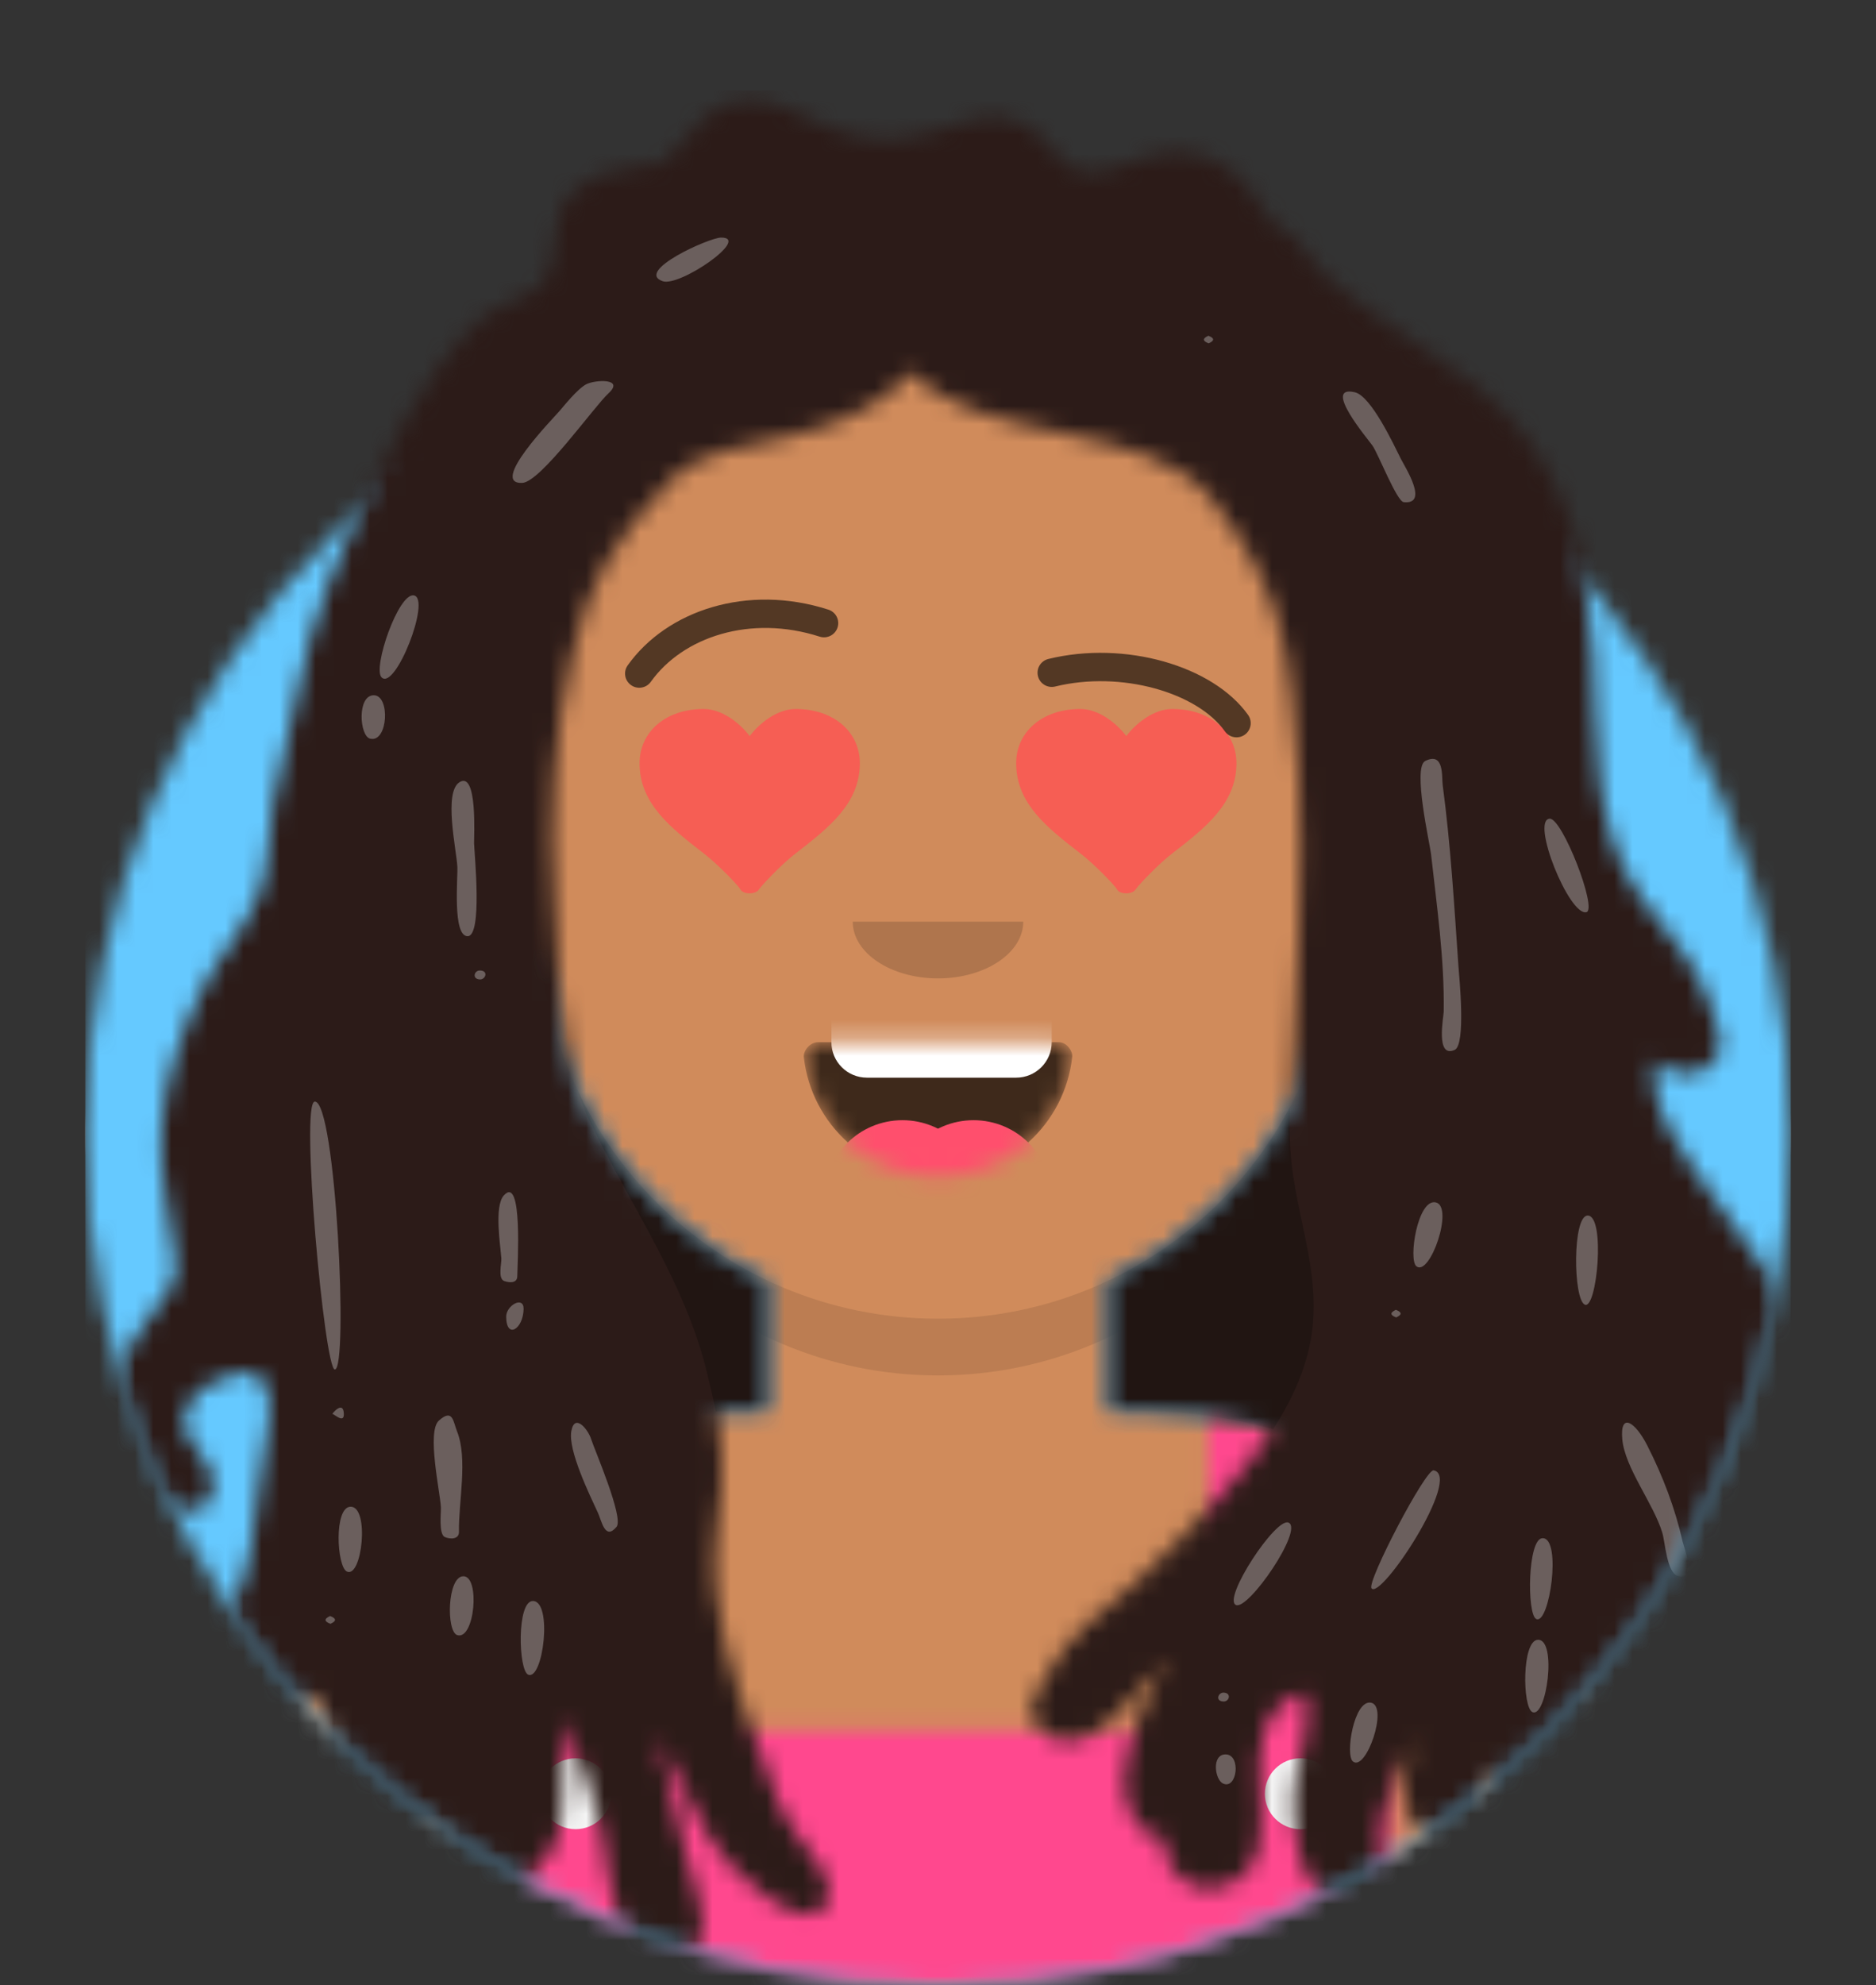 <svg width="104" height="110" viewBox="0 0 104 110" fill="none" xmlns="http://www.w3.org/2000/svg">
<rect x="0" y="0" width="104" height="110" fill="#333333" stroke="none"/>
<mask id="mask0" mask-type="alpha" maskUnits="userSpaceOnUse" x="4" y="15" width="96" height="95">
<path d="M52 110C78.108 110 99.273 88.893 99.273 62.857C99.273 36.821 78.108 15.714 52 15.714C25.892 15.714 4.727 36.821 4.727 62.857C4.727 88.893 25.892 110 52 110Z" fill="white"/>
</mask>
<g mask="url(#mask0)">
<path d="M52 110C78.108 110 99.273 88.893 99.273 62.857C99.273 36.821 78.108 15.714 52 15.714C25.892 15.714 4.727 36.821 4.727 62.857C4.727 88.893 25.892 110 52 110Z" fill="#E6E6E6"/>
<path d="M99.273 15.714H4.727V110H99.273V15.714Z" fill="#65C9FF"/>
</g>
<mask id="mask1" mask-type="alpha" maskUnits="userSpaceOnUse" x="0" y="0" width="104" height="110">
<path d="M4.727 62.857C4.727 88.893 25.892 110 52 110C78.108 110 99.273 88.893 99.273 62.857H104V0H0V62.857H4.727Z" fill="white"/>
</mask>
<g mask="url(#mask1)">
<mask id="mask2" mask-type="alpha" maskUnits="userSpaceOnUse" x="12" y="14" width="80" height="96">
<path d="M61.455 70.954V78.179H63.03C78.695 78.179 91.394 90.843 91.394 106.464V110H12.606V106.464C12.606 90.843 25.305 78.179 40.97 78.179H42.545V70.954C35.755 67.737 30.874 61.163 30.06 53.382C27.765 53.058 26 51.092 26 48.714V43.214C26 40.878 27.704 38.939 29.939 38.565V36.143C29.939 23.993 39.816 14.143 52 14.143C64.184 14.143 74.061 23.993 74.061 36.143V38.565C76.296 38.939 78 40.878 78 43.214V48.714C78 51.092 76.235 53.058 73.94 53.382C73.126 61.163 68.245 67.737 61.455 70.954Z" fill="white"/>
</mask>
<g mask="url(#mask2)">
<path d="M61.455 70.954V78.179H63.03C78.695 78.179 91.394 90.843 91.394 106.464V110H12.606V106.464C12.606 90.843 25.305 78.179 40.97 78.179H42.545V70.954C35.755 67.737 30.874 61.163 30.06 53.382C27.765 53.058 26 51.092 26 48.714V43.214C26 40.878 27.704 38.939 29.939 38.565V36.143C29.939 23.993 39.816 14.143 52 14.143C64.184 14.143 74.061 23.993 74.061 36.143V38.565C76.296 38.939 78 40.878 78 43.214V48.714C78 51.092 76.235 53.058 73.94 53.382C73.126 61.163 68.245 67.737 61.455 70.954Z" fill="#D0C6AC"/>
<path d="M104 14.143H0V110H104V14.143Z" fill="#D08B5B"/>
<path fill-rule="evenodd" clip-rule="evenodd" d="M74.061 45.179V54.214C74.061 66.365 64.184 76.214 52 76.214C39.816 76.214 29.939 66.365 29.939 54.214V45.179V51.071C29.939 63.222 39.816 73.071 52 73.071C64.184 73.071 74.061 63.222 74.061 51.071V45.179Z" fill="black" fill-opacity="0.1"/>
</g>
<mask id="mask3" mask-type="alpha" maskUnits="userSpaceOnUse" x="26" y="78" width="52" height="32">
<path fill-rule="evenodd" clip-rule="evenodd" d="M37.03 78.449V95.857H66.97V78.449C70.658 78.96 74.12 80.178 77.212 81.963L77.212 110H73.667H30.333H26.788V81.963C29.88 80.178 33.342 78.96 37.03 78.449Z" fill="white"/>
</mask>
<g mask="url(#mask3)">
<path fill-rule="evenodd" clip-rule="evenodd" d="M37.03 78.449V95.857H66.97V78.449C70.658 78.96 74.12 80.178 77.212 81.963L77.212 110H73.667H30.333H26.788V81.963C29.88 80.178 33.342 78.96 37.03 78.449Z" fill="#B7C1DB"/>
<path d="M104 66.786H0V110H104V66.786Z" fill="#FF488E"/>
<path d="M31.909 101.357C32.997 101.357 33.879 100.478 33.879 99.393C33.879 98.308 32.997 97.429 31.909 97.429C30.821 97.429 29.939 98.308 29.939 99.393C29.939 100.478 30.821 101.357 31.909 101.357Z" fill="#F4F4F4"/>
<path d="M72.091 101.357C73.179 101.357 74.061 100.478 74.061 99.393C74.061 98.308 73.179 97.429 72.091 97.429C71.003 97.429 70.121 98.308 70.121 99.393C70.121 100.478 71.003 101.357 72.091 101.357Z" fill="#F4F4F4"/>
</g>
<mask id="mask4" mask-type="alpha" maskUnits="userSpaceOnUse" x="44" y="57" width="16" height="9">
<path fill-rule="evenodd" clip-rule="evenodd" d="M44.562 58.586C44.978 62.315 48.15 65.214 52 65.214C55.862 65.214 59.041 62.297 59.442 58.551C59.474 58.25 59.137 57.75 58.714 57.75C52.846 57.75 48.351 57.75 45.337 57.75C44.912 57.75 44.52 58.213 44.562 58.586Z" fill="white"/>
</mask>
<g mask="url(#mask4)">
<path fill-rule="evenodd" clip-rule="evenodd" d="M44.562 58.586C44.978 62.315 48.15 65.214 52 65.214C55.862 65.214 59.041 62.297 59.442 58.551C59.474 58.25 59.137 57.75 58.714 57.75C52.846 57.75 48.351 57.75 45.337 57.75C44.912 57.75 44.52 58.213 44.562 58.586Z" fill="black" fill-opacity="0.7"/>
<path d="M56.333 53.429H48.06C46.973 53.429 46.091 54.308 46.091 55.393V57.75C46.091 58.835 46.973 59.714 48.06 59.714H56.333C57.421 59.714 58.303 58.835 58.303 57.75V55.393C58.303 54.308 57.421 53.429 56.333 53.429Z" fill="white"/>
<path d="M50.03 70.714C52.423 70.714 54.364 68.779 54.364 66.393C54.364 64.006 52.423 62.071 50.03 62.071C47.637 62.071 45.697 64.006 45.697 66.393C45.697 68.779 47.637 70.714 50.03 70.714Z" fill="#FF4F6D"/>
<path d="M53.97 70.714C56.363 70.714 58.303 68.779 58.303 66.393C58.303 64.006 56.363 62.071 53.97 62.071C51.577 62.071 49.636 64.006 49.636 66.393C49.636 68.779 51.577 70.714 53.97 70.714Z" fill="#FF4F6D"/>
</g>
<path fill-rule="evenodd" clip-rule="evenodd" d="M47.273 51.071C47.273 52.807 49.389 54.214 52 54.214C54.611 54.214 56.727 52.807 56.727 51.071" fill="black" fill-opacity="0.16"/>
<path d="M44.105 39.286C43.1 39.286 42.106 40.063 41.56 40.787C41.013 40.063 40.021 39.286 39.016 39.286C36.854 39.286 35.455 40.596 35.455 42.288C35.455 44.539 37.193 45.874 39.016 47.291C39.668 47.777 40.9 49.02 41.052 49.292C41.204 49.565 41.881 49.574 42.069 49.292C42.257 49.01 43.452 47.777 44.105 47.291C45.928 45.874 47.667 44.539 47.667 42.288C47.667 40.596 46.267 39.286 44.105 39.286Z" fill="#FF5353" fill-opacity="0.8"/>
<path d="M64.984 39.286C63.979 39.286 62.984 40.063 62.439 40.787C61.892 40.063 60.9 39.286 59.895 39.286C57.733 39.286 56.333 40.596 56.333 42.288C56.333 44.539 58.071 45.874 59.895 47.291C60.546 47.777 61.778 49.02 61.931 49.292C62.083 49.565 62.76 49.574 62.948 49.292C63.136 49.01 64.331 47.777 64.984 47.291C66.806 45.874 68.545 44.539 68.545 42.288C68.545 40.596 67.146 39.286 64.984 39.286Z" fill="#FF5353" fill-opacity="0.8"/>
<path d="M36.081 37.778C37.853 35.292 41.601 34.042 45.44 35.277C45.854 35.41 46.298 35.183 46.431 34.77C46.565 34.357 46.338 33.914 45.923 33.781C41.429 32.336 36.965 33.825 34.797 36.868C34.545 37.221 34.628 37.712 34.983 37.963C35.337 38.215 35.829 38.132 36.081 37.778Z" fill="black" fill-opacity="0.6"/>
<path d="M67.906 40.526C66.364 38.362 62.136 37.149 58.494 38.041C58.071 38.144 57.645 37.886 57.541 37.465C57.437 37.043 57.696 36.618 58.118 36.514C62.348 35.479 67.244 36.884 69.191 39.616C69.443 39.97 69.359 40.46 69.005 40.712C68.65 40.963 68.158 40.88 67.906 40.526Z" fill="black" fill-opacity="0.6"/>
<mask id="mask5" mask-type="alpha" maskUnits="userSpaceOnUse" x="0" y="0" width="104" height="110">
<path d="M104 0H0V110H104V0Z" fill="white"/>
</mask>
<g mask="url(#mask5)">
<mask id="mask6" mask-type="alpha" maskUnits="userSpaceOnUse" x="5" y="5" width="95" height="104">
<path fill-rule="evenodd" clip-rule="evenodd" d="M39.677 78.207C40.105 78.188 40.536 78.179 40.97 78.179H42.545V70.954C37.908 68.757 34.161 64.995 31.992 60.351C30.903 56.97 30.968 53.306 30.727 49.825C30.41 45.236 30.683 40.758 31.727 36.24C32.668 32.164 34.021 29.978 37.094 26.711C38.812 24.886 41.39 24.781 43.957 24.133C46.554 23.477 48.925 22.479 50.549 20.601C54.128 24.691 63.689 23.219 67.188 27.677C71.443 33.097 71.491 36.595 71.991 42.858C72.367 47.553 71.783 56.043 71.62 61.14C69.406 65.421 65.826 68.883 61.455 70.954V78.179H63.03C65.644 78.179 68.176 78.531 70.579 79.191C69.772 80.438 68.809 81.619 67.802 82.717C66.292 84.362 64.776 86.063 63.074 87.575C61.128 89.304 59.266 90.559 58.084 92.714C57.549 93.69 56.612 94.715 57.604 95.785C58.509 96.762 59.937 96.561 60.907 95.854C62.34 94.809 63.404 93.16 64.724 91.959C63.449 94.243 61.674 97.649 62.585 100.211C62.895 101.082 63.21 101.064 63.689 101.645C64.445 101.662 64.744 102.003 64.586 102.668C64.656 102.859 64.727 103.048 64.799 103.239C65.372 104.258 66.469 104.971 67.863 104.491C72.417 102.922 67.164 95.863 72.178 93.765C73.075 94.877 71.75 98 71.714 99.366C71.67 101.05 71.762 104.871 74.331 105.329C77.678 105.926 76.387 102.737 76.519 101.381C76.672 99.803 77.646 97.722 78.438 96.325C77.956 97.81 77.056 101.1 79.547 101.774C82.43 102.554 82.1 99.187 82.538 97.786C82.628 99.859 85.314 104.759 87.74 100.888C88.99 98.894 88.137 95.608 88 93.482C89.739 95.273 91.128 92.951 91.088 91.663C91.749 93.529 94.233 98.735 96.434 94.603C97.773 92.091 96.345 88.716 95.456 86.29C97.798 86.495 97.327 84.233 96.978 83.11C96.464 81.452 96.738 81.208 96.844 79.493C100.094 81.381 99.995 76.259 99.815 75.002C99.364 71.839 96.897 69.007 94.993 66.339C93.627 64.425 91.079 61.093 91.826 58.786C92.597 59.755 94.389 59.745 95.102 58.73C95.705 57.871 95.066 56.453 94.775 55.594C93.979 53.245 92.388 51.727 90.95 49.709C88.149 45.78 88.552 40.621 88.293 36.229C87.97 30.749 86.791 25.355 81.801 21.368C79.127 19.233 75.869 17.474 73.382 15.208C72.704 14.59 72.418 13.824 71.781 13.228C71.066 12.56 70.733 12.718 70.143 11.767C69.092 10.072 67.857 8.485 65.317 8.405C63.655 8.353 61.553 9.752 60.055 9.547C58.825 9.38 58.048 7.631 57.038 7.044C55.476 6.136 54.386 6.488 52.716 7.014C50.231 7.798 48.647 8.071 46.116 7.135C44.393 6.497 42.768 5.167 40.734 5.64C39.139 6.011 38.426 7.295 37.487 8.279C36.517 9.295 36.986 8.959 35.568 9.185C34.118 9.416 32.973 9.626 31.874 10.572C30.096 12.103 31.327 14.483 29.922 15.832C29.164 16.561 27.584 16.908 26.706 17.661C25.747 18.483 24.963 19.482 24.245 20.454C22.846 22.349 21.89 24.414 20.865 26.457C18.956 30.261 17.256 34.185 16.53 38.272C16.158 40.372 15.53 42.426 15.147 44.523C14.851 46.139 14.977 47.91 14.4 49.479C13.715 51.341 12.076 53.053 11.189 54.884C10.012 57.313 9.221 59.643 8.971 62.258C8.725 64.829 9.409 67.094 9.711 69.615C9.886 71.075 9.583 71.241 8.576 72.619C7.801 73.68 7.016 74.73 6.518 75.911C5.588 78.116 5.639 80.262 7.258 82.202C8.369 83.532 12.103 84.925 11.797 81.959C11.655 80.581 9.918 79.957 10.25 78.376C10.479 77.281 11.599 76.523 12.957 76.185C13.917 75.946 14.39 75.956 14.823 77.006C15.215 77.957 14.695 80.033 14.574 81.033C14.526 81.435 14.454 81.787 14.406 82.159C14.064 84.781 14.001 87.194 12.562 89.602C11.677 91.081 9.947 93.166 11.92 94.592C13.48 95.719 16.171 95.032 17.387 93.852C18.67 95.434 18.384 97.162 17.904 98.908C17.607 99.992 16.792 101.58 18.074 102.457C19.811 103.644 22.645 101.774 23.947 100.831C24.7 102.507 25.406 108.619 28.373 104.976C29.239 103.913 30.681 102.876 30.955 101.623C31.41 99.545 31.084 97.357 31.272 95.258C32.219 98.007 32.863 99.103 33.442 101.925C33.791 103.622 33.928 109.318 37.45 108.568C40.161 107.991 38.428 104.434 38.081 102.983C37.418 100.206 37.098 99.03 36.457 96.25C37.455 98.067 38.327 99.932 39.286 101.763C40.227 103.563 44.438 107.274 45.67 105.711C46.901 104.149 43.899 101.922 43.215 100.031C41.794 96.093 40.072 92.171 39.663 88.046C39.467 86.062 39.835 84.23 39.996 82.27C40.107 80.93 39.941 79.558 39.677 78.207Z" fill="white"/>
</mask>
<g mask="url(#mask6)">
<path fill-rule="evenodd" clip-rule="evenodd" d="M39.677 78.207C40.105 78.188 40.536 78.179 40.97 78.179H42.545V70.954C37.908 68.757 34.161 64.995 31.992 60.351C30.903 56.97 30.968 53.306 30.727 49.825C30.41 45.236 30.683 40.758 31.727 36.24C32.668 32.164 34.021 29.978 37.094 26.711C38.812 24.886 41.39 24.781 43.957 24.133C46.554 23.477 48.925 22.479 50.549 20.601C54.128 24.691 63.689 23.219 67.188 27.677C71.443 33.097 71.491 36.595 71.991 42.858C72.367 47.553 71.783 56.043 71.62 61.14C69.406 65.421 65.826 68.883 61.455 70.954V78.179H63.03C65.644 78.179 68.176 78.531 70.579 79.191C69.772 80.438 68.809 81.619 67.802 82.717C66.292 84.362 64.776 86.063 63.074 87.575C61.128 89.304 59.266 90.559 58.084 92.714C57.549 93.69 56.612 94.715 57.604 95.785C58.509 96.762 59.937 96.561 60.907 95.854C62.34 94.809 63.404 93.16 64.724 91.959C63.449 94.243 61.674 97.649 62.585 100.211C62.895 101.082 63.21 101.064 63.689 101.645C64.445 101.662 64.744 102.003 64.586 102.668C64.656 102.859 64.727 103.048 64.799 103.239C65.372 104.258 66.469 104.971 67.863 104.491C72.417 102.922 67.164 95.863 72.178 93.765C73.075 94.877 71.75 98 71.714 99.366C71.67 101.05 71.762 104.871 74.331 105.329C77.678 105.926 76.387 102.737 76.519 101.381C76.672 99.803 77.646 97.722 78.438 96.325C77.956 97.81 77.056 101.1 79.547 101.774C82.43 102.554 82.1 99.187 82.538 97.786C82.628 99.859 85.314 104.759 87.74 100.888C88.99 98.894 88.137 95.608 88 93.482C89.739 95.273 91.128 92.951 91.088 91.663C91.749 93.529 94.233 98.735 96.434 94.603C97.773 92.091 96.345 88.716 95.456 86.29C97.798 86.495 97.327 84.233 96.978 83.11C96.464 81.452 96.738 81.208 96.844 79.493C100.094 81.381 99.995 76.259 99.815 75.002C99.364 71.839 96.897 69.007 94.993 66.339C93.627 64.425 91.079 61.093 91.826 58.786C92.597 59.755 94.389 59.745 95.102 58.73C95.705 57.871 95.066 56.453 94.775 55.594C93.979 53.245 92.388 51.727 90.95 49.709C88.149 45.78 88.552 40.621 88.293 36.229C87.97 30.749 86.791 25.355 81.801 21.368C79.127 19.233 75.869 17.474 73.382 15.208C72.704 14.59 72.418 13.824 71.781 13.228C71.066 12.56 70.733 12.718 70.143 11.767C69.092 10.072 67.857 8.485 65.317 8.405C63.655 8.353 61.553 9.752 60.055 9.547C58.825 9.38 58.048 7.631 57.038 7.044C55.476 6.136 54.386 6.488 52.716 7.014C50.231 7.798 48.647 8.071 46.116 7.135C44.393 6.497 42.768 5.167 40.734 5.64C39.139 6.011 38.426 7.295 37.487 8.279C36.517 9.295 36.986 8.959 35.568 9.185C34.118 9.416 32.973 9.626 31.874 10.572C30.096 12.103 31.327 14.483 29.922 15.832C29.164 16.561 27.584 16.908 26.706 17.661C25.747 18.483 24.963 19.482 24.245 20.454C22.846 22.349 21.89 24.414 20.865 26.457C18.956 30.261 17.256 34.185 16.53 38.272C16.158 40.372 15.53 42.426 15.147 44.523C14.851 46.139 14.977 47.91 14.4 49.479C13.715 51.341 12.076 53.053 11.189 54.884C10.012 57.313 9.221 59.643 8.971 62.258C8.725 64.829 9.409 67.094 9.711 69.615C9.886 71.075 9.583 71.241 8.576 72.619C7.801 73.68 7.016 74.73 6.518 75.911C5.588 78.116 5.639 80.262 7.258 82.202C8.369 83.532 12.103 84.925 11.797 81.959C11.655 80.581 9.918 79.957 10.25 78.376C10.479 77.281 11.599 76.523 12.957 76.185C13.917 75.946 14.39 75.956 14.823 77.006C15.215 77.957 14.695 80.033 14.574 81.033C14.526 81.435 14.454 81.787 14.406 82.159C14.064 84.781 14.001 87.194 12.562 89.602C11.677 91.081 9.947 93.166 11.92 94.592C13.48 95.719 16.171 95.032 17.387 93.852C18.67 95.434 18.384 97.162 17.904 98.908C17.607 99.992 16.792 101.58 18.074 102.457C19.811 103.644 22.645 101.774 23.947 100.831C24.7 102.507 25.406 108.619 28.373 104.976C29.239 103.913 30.681 102.876 30.955 101.623C31.41 99.545 31.084 97.357 31.272 95.258C32.219 98.007 32.863 99.103 33.442 101.925C33.791 103.622 33.928 109.318 37.45 108.568C40.161 107.991 38.428 104.434 38.081 102.983C37.418 100.206 37.098 99.03 36.457 96.25C37.455 98.067 38.327 99.932 39.286 101.763C40.227 103.563 44.438 107.274 45.67 105.711C46.901 104.149 43.899 101.922 43.215 100.031C41.794 96.093 40.072 92.171 39.663 88.046C39.467 86.062 39.835 84.23 39.996 82.27C40.107 80.93 39.941 79.558 39.677 78.207Z" fill="#8D5A5A"/>
<path d="M109.909 5H5.909V115H109.909V5Z" fill="#2C1B18"/>
<path fill-rule="evenodd" clip-rule="evenodd" d="M39.677 78.207C40.105 78.188 40.536 78.179 40.97 78.179H42.545V70.954C37.908 68.757 34.161 64.995 31.992 60.351C32.202 61.003 32.455 61.644 32.761 62.272C35.028 66.92 37.983 71.076 39.192 76.053C39.364 76.759 39.535 77.48 39.677 78.207ZM70.579 79.191C68.176 78.531 65.644 78.179 63.03 78.179H61.455V70.954C65.749 68.92 69.279 65.543 71.501 61.367C71.47 62.543 71.497 63.713 71.648 64.843C72.069 68.004 73.224 70.858 72.688 74.107C72.395 75.887 71.614 77.594 70.579 79.191Z" fill="black" fill-opacity="0.24"/>
<path fill-rule="evenodd" clip-rule="evenodd" d="M25.354 48.026C25.305 47.075 24.574 43.887 25.483 43.336C26.48 42.732 26.272 46.363 26.282 46.735C26.3 47.339 26.759 51.896 25.917 51.876C25.077 51.855 25.387 48.647 25.354 48.026ZM28.677 70.714C28.673 71.112 28.254 71.088 27.955 70.984C27.586 70.855 27.812 70.008 27.793 69.73C27.741 69 27.39 66.847 27.927 66.244C29 65.039 28.681 70.152 28.677 70.714ZM18.563 75.885C19.323 75.863 18.619 61.022 17.451 61.039C16.631 61.05 17.988 75.899 18.563 75.885ZM19.442 83.489C18.498 83.489 18.671 86.813 19.227 87.079C20.071 87.481 20.499 83.489 19.442 83.489ZM25.444 84.879C25.453 85.294 24.98 85.301 24.665 85.171C24.307 85.023 24.457 83.794 24.442 83.521C24.398 82.662 23.648 79.328 24.33 78.716C25.108 78.018 25.125 78.784 25.334 79.305C25.95 80.838 25.411 83.246 25.444 84.879ZM80.853 53.559C80.896 54.134 81.274 57.888 80.646 58.174C79.566 58.666 80.031 56.347 80.036 56.047C80.078 53.126 79.654 50.228 79.332 47.322C79.271 46.77 78.298 42.52 79.01 42.167C80.077 41.64 79.918 43.05 79.979 43.507C80.424 46.834 80.62 50.217 80.853 53.559ZM79.585 66.624C78.587 66.426 78.065 69.803 78.52 70.165C79.276 70.766 80.628 66.83 79.585 66.624ZM79.479 81.473C79.031 81.384 75.763 87.653 76.032 88.008C76.544 88.683 81.086 81.793 79.479 81.473ZM71.434 84.369C70.732 84.054 67.757 88.593 68.516 88.934C69.205 89.243 72.283 84.749 71.434 84.369ZM88.016 67.354C87.169 67.354 87.206 71.999 87.858 72.292C88.532 72.594 89.017 67.354 88.016 67.354ZM76.085 24.689C75.846 24.347 73.259 21.302 75.112 21.737C76.014 21.949 77.258 24.626 77.665 25.434C77.899 25.898 79.234 27.972 77.819 27.825C77.434 27.785 76.405 25.145 76.085 24.689ZM66.989 18.604C66.655 18.754 66.661 18.894 67.005 19.025C67.339 18.876 67.333 18.735 66.989 18.604ZM33.729 21.798C32.939 22.522 29.969 26.716 28.952 26.758C27.098 26.835 30.637 23.213 31.038 22.752C31.218 22.545 32.018 21.537 32.505 21.29C33.001 21.037 34.649 20.952 33.729 21.798ZM22.948 32.992C22.089 32.824 20.65 37.025 21.152 37.532C21.91 38.298 23.912 33.183 22.948 32.992ZM32.773 79.747C32.935 80.274 34.597 84.1 34.18 84.603C33.541 85.372 33.358 84.282 33.149 83.83C32.685 82.826 31.479 80.355 31.673 79.298C31.861 78.274 32.609 79.219 32.773 79.747ZM29.54 88.713C28.636 88.713 28.74 92.564 29.279 92.793C30.112 93.147 30.649 88.713 29.54 88.713ZM93.281 85.425C93.335 85.662 94.091 87.611 93.02 87.329C92.405 87.166 92.31 85.449 92.153 84.928C91.669 83.323 90.073 81.329 89.934 79.745C89.8 78.214 90.659 78.797 91.319 80.094C92.2 81.826 92.861 83.579 93.281 85.425ZM85.52 85.231C84.68 85.227 84.639 89.463 85.165 89.71C85.899 90.055 86.591 85.231 85.52 85.231ZM87.947 50.543C88.57 50.381 86.604 45.308 85.907 45.364C84.846 45.449 87.001 50.786 87.947 50.543ZM77.383 72.579C77.049 72.729 77.055 72.869 77.4 73C77.733 72.85 77.728 72.71 77.383 72.579ZM67.843 94.281C68.155 94.281 68.284 93.8 67.823 93.789C67.517 93.792 67.356 94.281 67.843 94.281ZM29.027 72.533C29.039 71.783 28.054 72.333 28.061 72.965C28.073 74.228 29.006 73.651 29.027 72.533ZM26.598 53.776C26.282 53.776 26.152 54.261 26.618 54.273C26.927 54.27 27.09 53.776 26.598 53.776ZM19.061 78.333C19.031 77.57 18.392 78.35 18.427 78.351C18.541 78.354 19.085 78.908 19.061 78.333ZM20.721 38.525C19.788 38.525 19.924 40.785 20.519 40.93C21.512 41.172 21.647 38.525 20.721 38.525ZM25.69 87.342C24.79 87.342 24.729 90.412 25.35 90.603C26.316 90.899 26.628 87.342 25.69 87.342ZM18.301 89.545C17.958 89.698 17.963 89.843 18.318 89.978C18.662 89.825 18.656 89.68 18.301 89.545ZM85.27 90.861C84.356 90.861 84.392 94.614 84.953 94.868C85.737 95.222 86.327 90.861 85.27 90.861ZM76.009 94.349C75.059 94.16 74.562 97.258 75.004 97.606C75.734 98.179 76.984 94.543 76.009 94.349ZM67.941 97.213C67.154 97.213 67.347 98.617 67.801 98.826C68.587 99.188 68.819 97.213 67.941 97.213ZM39.977 13.164C39.318 13.164 35.186 15.028 36.731 15.58C37.675 15.918 41.654 13.164 39.977 13.164Z" fill="white" fill-opacity="0.3"/>
</g>
</g>
</g>
</svg>
